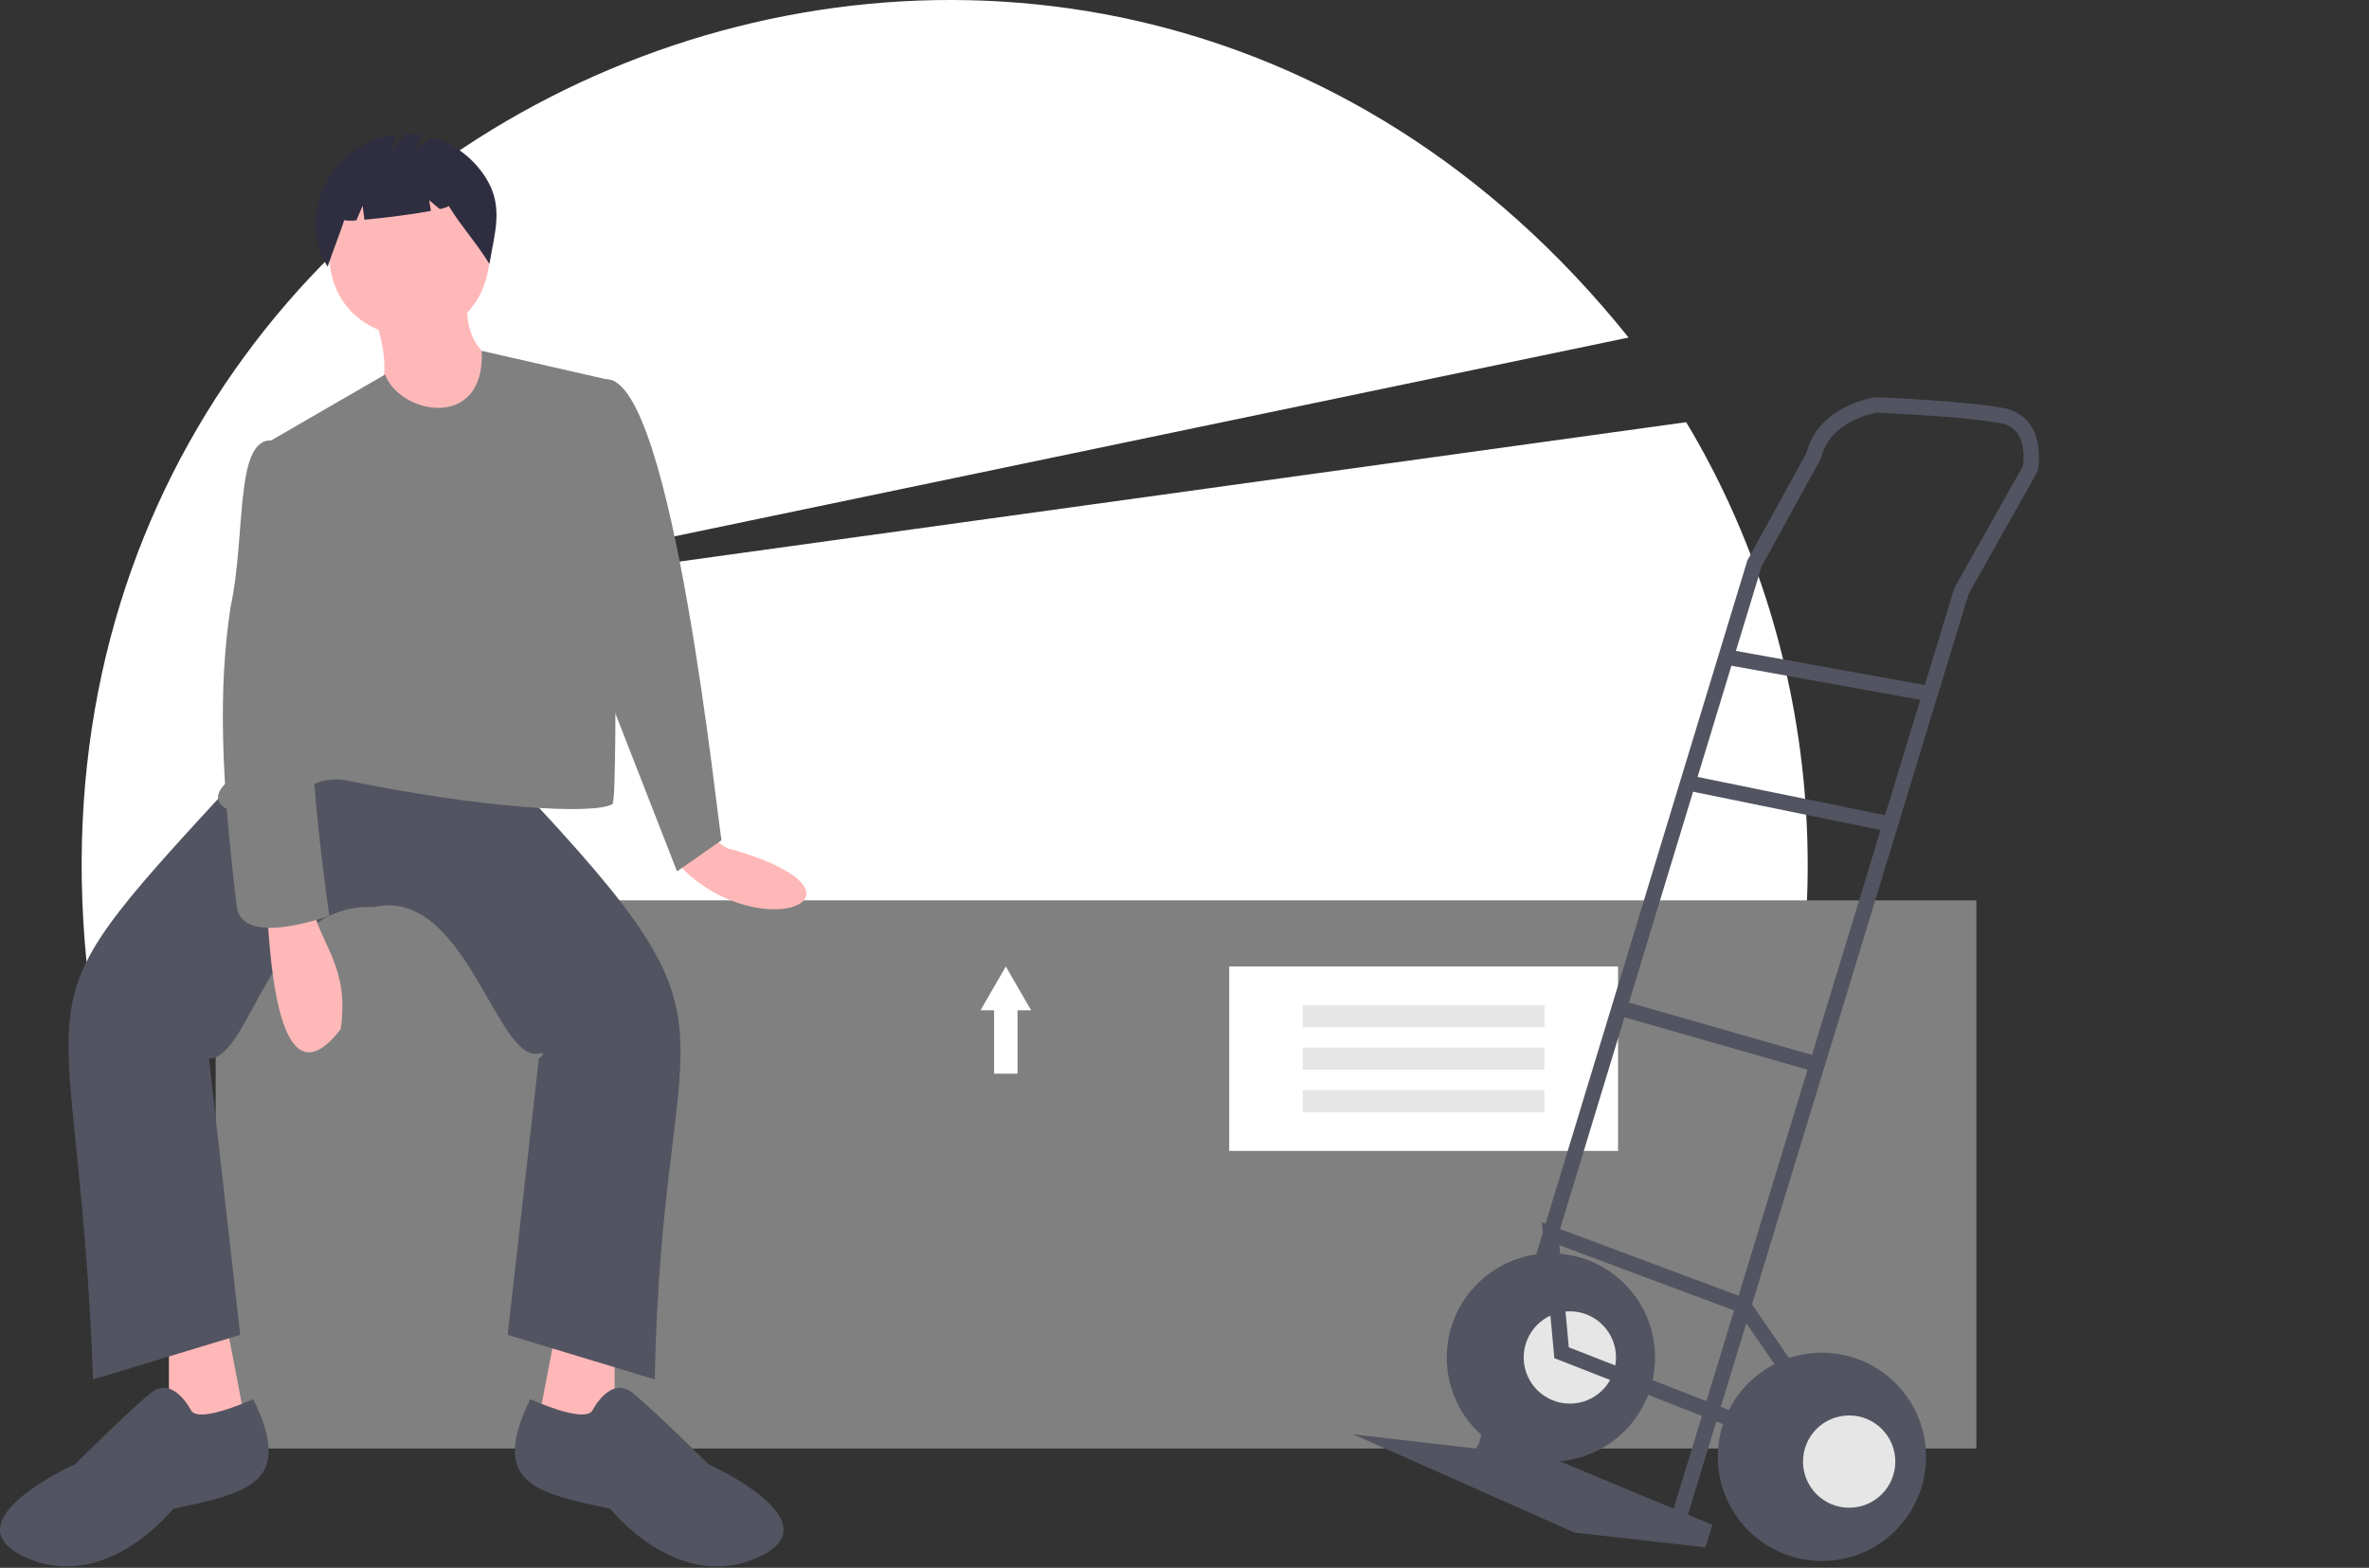 <svg width="843" height="558" viewBox="0 0 843 558" fill="none" xmlns="http://www.w3.org/2000/svg">
<rect x="0" y="0" width="843" height="558" fill="#333333" stroke="none"/>
<g clip-path="url(#clip0)">
<path d="M621.59 421.111C658.016 330.044 646.997 228.357 600.018 150.259L108.245 218.351L579.52 120.134C380.898 -127.551 -5.693 36.736 31.572 349.455L621.59 421.111Z" fill="white"/>
<path d="M703.28 320.444H76.754V515.54H703.28V320.444Z" fill="#808080"/>
<path d="M251.484 296.652C257.106 301.018 259.161 302.427 260.358 302.248C318.358 319.138 267.513 338.931 239.332 305.333L251.484 296.652Z" fill="#FFB8B8"/>
<path d="M60.1 475.093V514.747L88.65 513.161L80.72 471.921L60.1 475.093Z" fill="#FFB8B8"/>
<path d="M218.713 475.093V514.747L190.162 513.161L198.093 471.921L218.713 475.093Z" fill="#FFB8B8"/>
<path d="M131.475 270.481L174.301 268.895C273.095 372.466 235.733 348.843 232.988 490.954L180.646 475.093L191.749 376.752C191.754 376.748 194.677 374.8 192.248 374.755C177.051 379.977 165.963 315.318 133.061 322.823C95.621 321.032 89.525 376.574 74.374 376.752L85.477 475.093L33.134 490.954C27.274 334.788 -1.449 370.067 91.822 268.895L131.475 270.481Z" fill="#535461"/>
<path d="M68.029 502.058C68.029 502.058 61.685 489.368 53.754 495.713C45.824 502.058 26.79 521.091 26.79 521.091C26.79 521.091 -19.208 541.711 9.342 554.4C37.893 567.089 61.685 536.953 61.685 536.953C88.879 531.282 104.565 527.652 90.143 497.989C81.956 501.532 70.369 505.634 68.029 502.058Z" fill="#535461"/>
<path d="M210.783 502.058C210.783 502.058 217.127 489.368 225.058 495.713C232.989 502.058 252.022 521.091 252.022 521.091C252.022 521.091 298.021 541.711 269.47 554.4C240.919 567.089 217.127 536.953 217.127 536.953C189.933 531.282 174.248 527.652 188.669 497.989C196.857 501.532 208.443 505.634 210.783 502.058Z" fill="#535461"/>
<path d="M174.3 91.247C171.941 130.733 118.052 127.257 117.199 91.247C119.558 51.762 173.447 55.238 174.3 91.247Z" fill="#FFB8B8"/>
<path d="M133.061 111.867C146.936 153.805 114.176 130.972 160.025 164.21L177.473 129.314C177.473 129.314 164.783 124.556 166.37 107.108L133.061 111.867Z" fill="#FFB8B8"/>
<path d="M218.713 135.659L171.431 124.867C172.761 153.377 142.336 147.639 137.027 133.298L91.822 159.452C110.796 230.119 105.987 233.034 80.719 278.412C71.075 287.218 85.497 292.265 98.052 287.447C107.628 281.536 112.491 276.284 122.752 277.621C171.238 287.716 211.601 290.099 217.988 286.154C220.274 282.883 217.922 136.227 218.713 135.659Z" fill="#808080"/>
<path d="M206.023 138.832C207.61 138.832 215.78 134.99 215.78 134.99C239.551 134.589 255.503 294.487 256.78 299.032L240.919 310.135L215.54 245.103L206.023 138.832Z" fill="#808080"/>
<path d="M94.994 324.41C95.805 330.396 97.185 397.62 121.267 366.218C124.426 343.308 113.684 336.469 110.856 321.237L94.994 324.41Z" fill="#FFB8B8"/>
<path d="M101.339 159.451L96.479 156.757C83.45 156.329 87.556 190.818 82.044 216.076C77.54 245.5 78.823 277.946 84.106 321.323C84.568 337.241 113.079 327.213 117.201 325.996C117.201 325.996 107.684 260.964 112.442 249.861C117.201 238.758 101.339 159.451 101.339 159.451Z" fill="#808080"/>
<path d="M173.053 63.57C168.648 56.417 161.753 51.146 153.696 48.772L147.777 53.507L150.078 47.984C148.143 47.689 146.185 47.576 144.229 47.646L138.904 54.492L141.108 47.881C118.259 50.334 104.74 76.564 116.602 94.921C118.432 89.298 120.653 84.022 122.483 78.398C123.921 78.595 125.379 78.602 126.819 78.42L129.045 73.225L129.667 78.2C136.567 77.599 146.802 76.279 153.343 75.07L152.707 71.253L156.513 74.425C158.517 73.963 159.707 73.545 159.609 73.225C164.474 81.068 169.294 86.078 174.159 93.921C176.006 82.858 179.266 73.662 173.053 63.57Z" fill="#2F2E41"/>
<path d="M575.779 343.979H437.412V409.614H575.779V343.979Z" fill="white"/>
<path d="M549.614 357.727H463.578V365.597H549.614V357.727Z" fill="#E6E6E6"/>
<path d="M549.614 372.861H463.578V380.731H549.614V372.861Z" fill="#E6E6E6"/>
<path d="M549.614 387.997H463.578V395.867H549.614V387.997Z" fill="#E6E6E6"/>
<path d="M366.915 359.57L362.414 351.775L357.914 343.979L353.413 351.775L348.912 359.57H353.748V382.144H362.079V359.57H366.915Z" fill="white"/>
<path d="M551.888 520.194C572.356 520.194 588.948 503.601 588.948 483.133C588.948 462.666 572.356 446.073 551.888 446.073C531.42 446.073 514.828 462.666 514.828 483.133C514.828 503.601 531.42 520.194 551.888 520.194Z" fill="#535461"/>
<path d="M558.626 499.558C567.696 499.558 575.05 492.204 575.05 483.133C575.05 474.062 567.696 466.709 558.626 466.709C549.555 466.709 542.201 474.062 542.201 483.133C542.201 492.204 549.555 499.558 558.626 499.558Z" fill="#E6E6E6"/>
<path d="M528.516 509.033L609.375 542.724L606.848 550.726L560.312 545.461L481.559 510.507L525.357 515.561L528.516 509.033Z" fill="#535461"/>
<path d="M599.989 541.206L700.554 211.319L725.044 167.828L725.13 167.409C725.209 167.025 727.007 157.934 722.584 151.351C721.469 149.715 720.029 148.326 718.354 147.27C716.678 146.215 714.803 145.516 712.846 145.217C699.33 142.683 669.092 141.434 667.812 141.382L667.57 141.372L667.331 141.405C666.505 141.517 647.18 144.342 642.812 161.217L621.787 199.481L621.705 199.753L526.527 512.658L531.765 514.252L626.86 201.618L647.954 163.226L648.04 162.873C651.129 150.174 665.897 147.204 667.861 146.864C670.95 146.995 699.37 148.26 711.837 150.598C713.075 150.767 714.264 151.19 715.33 151.843C716.395 152.495 717.314 153.361 718.028 154.387C720.754 158.423 720.071 164.365 719.831 165.928L695.491 209.152L695.404 209.437L594.752 539.61L599.989 541.206Z" fill="#535461"/>
<path d="M614.694 231.117L613.721 236.505L686.351 249.623L687.324 244.235L614.694 231.117Z" fill="#535461"/>
<path d="M601.13 275.923L600.035 281.287L672.147 296.005L673.242 290.641L601.13 275.923Z" fill="#535461"/>
<path d="M576.977 356.055L575.471 361.318L645.875 381.464L647.381 376.2L576.977 356.055Z" fill="#535461"/>
<path d="M624.59 511.372L626.586 506.273L558.25 479.515L554.894 443.181L618.676 467.004L639.339 496.902L643.844 493.79L622.202 462.476L548.641 435L553.109 483.382L624.59 511.372Z" fill="#535461"/>
<path d="M648.33 555.568C668.797 555.568 685.39 538.976 685.39 518.508C685.39 498.041 668.797 481.448 648.33 481.448C627.862 481.448 611.27 498.041 611.27 518.508C611.27 538.976 627.862 555.568 648.33 555.568Z" fill="#535461"/>
<path d="M658.014 536.617C667.085 536.617 674.439 529.264 674.439 520.193C674.439 511.122 667.085 503.769 658.014 503.769C648.943 503.769 641.59 511.122 641.59 520.193C641.59 529.264 648.943 536.617 658.014 536.617Z" fill="#E6E6E6"/>
</g>
<defs>
<clipPath id="clip0">
<rect width="885.558" height="557.519" fill="white"/>
</clipPath>
</defs>
</svg>
